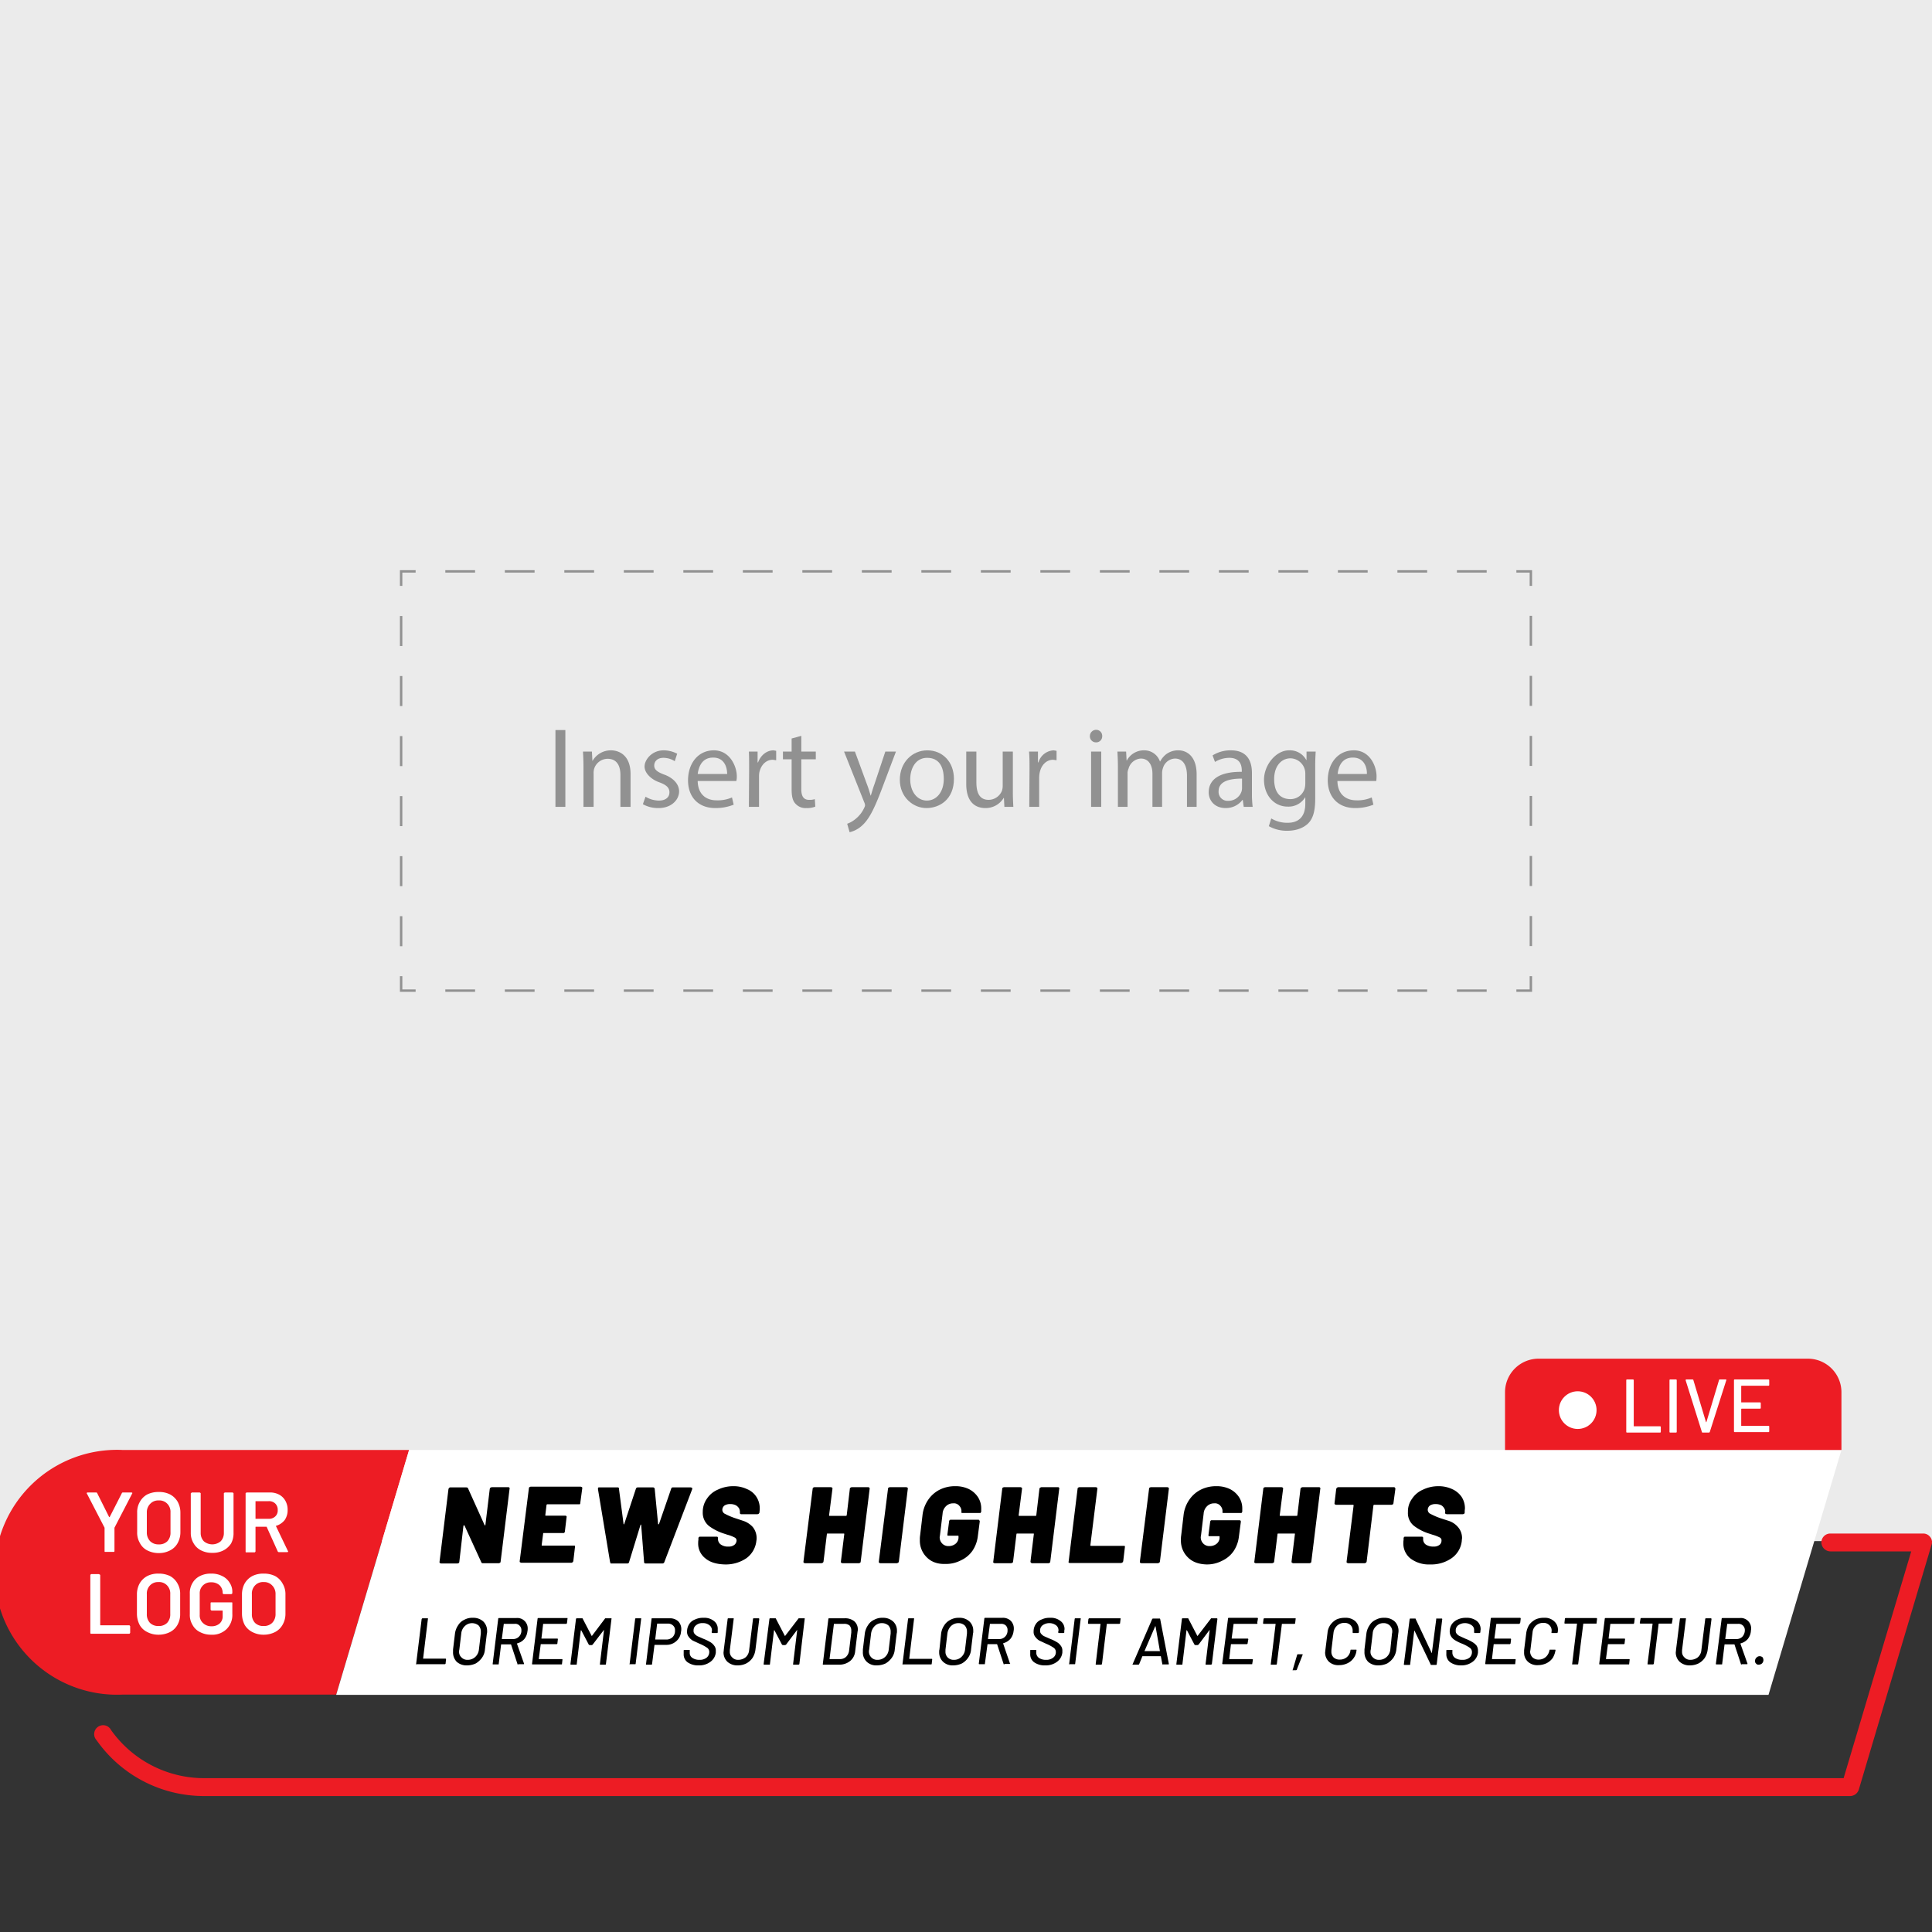 <svg id="Layer_1" data-name="Layer 1" xmlns="http://www.w3.org/2000/svg" viewBox="0 0 800 800"><rect x="0" y="0" width="800" height="800" fill="#333333" stroke="none"/><defs><style>.cls-1{fill:#ebebeb;}.cls-2{fill:#919191;}.cls-3,.cls-4,.cls-5{fill:none;stroke:#919191;stroke-miterlimit:10;}.cls-4{stroke-dasharray:12.32 12.32;}.cls-5{stroke-dasharray:12.43 12.43;}.cls-6{fill:#ed1c24;}.cls-7{fill:#fff;}</style></defs><rect class="cls-1" width="800" height="638.14"/><path class="cls-2" d="M234.1,302.3v31.8H230V302.3Z"/><path class="cls-2" d="M241.6,317.4c0-2.3-.1-4.3-.2-6.2h3.7l.2,3.8h.1a8.7,8.7,0,0,1,7.6-4.3c3.2,0,8.1,1.9,8.1,9.8v13.6h-4.2V320.9c0-3.7-1.4-6.7-5.3-6.7a5.9,5.9,0,0,0-5.6,4.2,6.5,6.5,0,0,0-.2,2v13.7h-4.2Z"/><path class="cls-2" d="M267.3,329.9a10.8,10.8,0,0,0,5.5,1.6c3,0,4.4-1.5,4.4-3.4s-1.2-3.1-4.3-4.2-6-3.7-6-6.5,3-6.7,7.9-6.7a12.1,12.1,0,0,1,5.6,1.4l-1,3.1a8.7,8.7,0,0,0-4.7-1.4c-2.5,0-3.8,1.5-3.8,3.2s1.3,2.7,4.3,3.8,6,3.5,6,6.9-3.1,6.9-8.5,6.9a12.8,12.8,0,0,1-6.5-1.6Z"/><path class="cls-2" d="M288.9,323.4c.1,5.7,3.7,8,7.8,8a14.8,14.8,0,0,0,6.4-1.2l.7,3a20,20,0,0,1-7.6,1.4c-7.1,0-11.3-4.6-11.3-11.5s4.1-12.4,10.7-12.4,9.5,6.6,9.5,10.8a7.8,7.8,0,0,1-.2,1.9Zm12.2-2.9c0-2.7-1.1-6.8-5.8-6.8s-6,3.9-6.4,6.8Z"/><path class="cls-2" d="M310.2,318.4c0-2.7,0-5-.1-7.2h3.6v4.5h.2c1.1-3,3.6-5,6.4-5l1.1.2v3.9l-1.4-.2c-2.9,0-5,2.3-5.6,5.4a11.5,11.5,0,0,0-.1,1.9v12.2h-4.2Z"/><path class="cls-2" d="M331.8,304.7v6.5h6v3.2h-6v12.4c0,2.8.9,4.4,3.2,4.4a7,7,0,0,0,2.4-.3l.2,3.1a8.9,8.9,0,0,1-3.7.6,5.5,5.5,0,0,1-4.5-1.8c-1.2-1.2-1.6-3.2-1.6-5.9V314.4h-3.6v-3.2h3.6v-5.4Z"/><path class="cls-2" d="M354,311.2l5,13.6c.6,1.5,1.1,3.3,1.5,4.6h.1c.4-1.3.9-3.1,1.5-4.7l4.5-13.5H371l-6.2,16.4c-3,7.8-5.1,11.8-7.9,14.3a11.4,11.4,0,0,1-5.1,2.7l-1-3.5a11.5,11.5,0,0,0,3.6-2.1,12.6,12.6,0,0,0,3.5-4.6,2.2,2.2,0,0,0,.3-1,3.6,3.6,0,0,0-.3-1.1l-8.4-21.1Z"/><path class="cls-2" d="M395,322.5c0,8.5-5.9,12.1-11.4,12.1s-11-4.5-11-11.7,5.1-12.2,11.4-12.2S395,315.5,395,322.5Zm-18.1.2c0,5,2.8,8.8,6.9,8.8s7-3.7,7-8.9-2-8.8-6.9-8.8S376.9,318.4,376.9,322.7Z"/><path class="cls-2" d="M419.4,327.9c0,2.3.1,4.4.2,6.2h-3.7l-.2-3.7h-.1a8.7,8.7,0,0,1-7.6,4.2c-3.6,0-7.9-1.9-7.9-10V311.2h4.2v12.7c0,4.4,1.3,7.3,5.1,7.3a6,6,0,0,0,5.5-3.8,7.1,7.1,0,0,0,.3-2.1V311.2h4.2Z"/><path class="cls-2" d="M426.3,318.4c0-2.7,0-5-.2-7.2h3.7v4.5h.2a6.9,6.9,0,0,1,6.3-5l1.2.2v3.9l-1.4-.2c-2.9,0-5,2.3-5.6,5.4a11.1,11.1,0,0,0-.2,1.9v12.2h-4.1Z"/><path class="cls-2" d="M456.4,304.8a2.5,2.5,0,0,1-2.6,2.6,2.5,2.5,0,0,1-2.5-2.6,2.6,2.6,0,0,1,2.6-2.6A2.5,2.5,0,0,1,456.4,304.8Zm-4.6,29.3V311.2H456v22.9Z"/><path class="cls-2" d="M462.9,317.4c0-2.3-.1-4.3-.2-6.2h3.6l.2,3.7h.1a8,8,0,0,1,7.2-4.2,6.8,6.8,0,0,1,6.5,4.6h.1a9.5,9.5,0,0,1,2.5-3,8.2,8.2,0,0,1,5.1-1.6c3,0,7.5,2,7.5,10v13.4h-4V321.2c0-4.4-1.7-7.1-5-7.1a5.4,5.4,0,0,0-4.9,3.8,6.5,6.5,0,0,0-.4,2.1v14.1h-4V320.4c0-3.6-1.6-6.3-4.8-6.3a5.6,5.6,0,0,0-5.1,4.2,4.5,4.5,0,0,0-.4,2v13.8h-4Z"/><path class="cls-2" d="M515,334.1l-.4-2.9h-.1a8.6,8.6,0,0,1-7,3.4c-4.6,0-7-3.2-7-6.5,0-5.6,4.9-8.6,13.7-8.5v-.5c0-1.9-.5-5.3-5.2-5.3a11.6,11.6,0,0,0-5.9,1.7l-1-2.7a13.9,13.9,0,0,1,7.6-2.1c7,0,8.7,4.8,8.7,9.4v8.5a44.4,44.4,0,0,0,.3,5.5Zm-.7-11.7c-4.5,0-9.7.8-9.7,5.2a3.7,3.7,0,0,0,4,4,5.7,5.7,0,0,0,5.5-3.9,5.9,5.9,0,0,0,.2-1.3Z"/><path class="cls-2" d="M544.8,311.2c-.1,1.7-.2,3.5-.2,6.3v13.3c0,5.3-1,8.5-3.3,10.5s-5.4,2.7-8.3,2.7a15,15,0,0,1-7.6-1.9l1-3.2a12.8,12.8,0,0,0,6.8,1.8c4.2,0,7.3-2.2,7.3-7.9v-2.6h-.1a8,8,0,0,1-7.2,3.8c-5.7,0-9.8-4.8-9.8-11.1s5.1-12.2,10.3-12.2a7.7,7.7,0,0,1,7.2,4h.1v-3.5Zm-4.3,9.1a6.3,6.3,0,0,0-6.1-6.3c-3.9,0-6.8,3.3-6.8,8.6s2.3,8.3,6.8,8.3a6.1,6.1,0,0,0,5.8-4.3,8.3,8.3,0,0,0,.3-2.2Z"/><path class="cls-2" d="M553.8,323.4c.1,5.7,3.7,8,7.9,8a14.6,14.6,0,0,0,6.3-1.2l.7,3a20,20,0,0,1-7.6,1.4c-7,0-11.3-4.6-11.3-11.5s4.1-12.4,10.8-12.4,9.4,6.6,9.4,10.8c0,.9-.1,1.5-.1,1.9Zm12.2-2.9c.1-2.7-1.1-6.8-5.8-6.8s-6,3.9-6.3,6.8Z"/><polyline class="cls-3" points="633.9 404.2 633.9 410.2 627.9 410.2"/><line class="cls-4" x1="615.6" y1="410.2" x2="178.3" y2="410.2"/><polyline class="cls-3" points="172.1 410.2 166.1 410.2 166.1 404.2"/><line class="cls-5" x1="166.1" y1="391.8" x2="166.1" y2="248.8"/><polyline class="cls-3" points="166.1 242.6 166.1 236.6 172.1 236.6"/><line class="cls-4" x1="184.4" y1="236.6" x2="621.7" y2="236.6"/><polyline class="cls-3" points="627.9 236.6 633.9 236.6 633.9 242.6"/><line class="cls-5" x1="633.9" y1="255" x2="633.9" y2="398"/><path class="cls-6" d="M50.7,600.4H169.4L139.2,701.7H50.7a50.7,50.7,0,1,1,0-101.3Z"/><polygon class="cls-7" points="762.5 600.4 732.3 701.8 139.2 701.8 169.4 600.4 762.5 600.4"/><path class="cls-6" d="M766.1,743.7H84.4A54.3,54.3,0,0,1,40,720.6a3.7,3.7,0,1,1,6-4.2,47.3,47.3,0,0,0,38.4,19.9h679l28-93.9H757.9a3.8,3.8,0,0,1-3.7-3.7,3.7,3.7,0,0,1,3.7-3.7h38.4a3.6,3.6,0,0,1,3,1.5,3.3,3.3,0,0,1,.5,3.2L769.7,741A3.8,3.8,0,0,1,766.1,743.7Z"/><path d="M203.1,616l.5-.2h6.9a.5.5,0,0,1,.4.2.4.4,0,0,1,.1.5l-3.7,30.1a.8.8,0,0,1-.2.5l-.5.2H200c-.4,0-.6-.1-.7-.4l-7-15.3h-.2c-.1,0-.1.1-.2.2l-1.7,14.9a.8.8,0,0,1-.2.5l-.5.2h-6.9l-.5-.2a.7.7,0,0,1-.1-.5l3.7-30.1c.1-.2.1-.4.3-.5a.6.6,0,0,1,.5-.2H193c.4,0,.7.1.8.4l6.9,15.3h.2c.1,0,.1-.1.1-.2l1.8-14.9C202.9,616.3,202.9,616.1,203.1,616Z"/><path d="M240.1,622.9H226.6q-.2,0-.3.3l-.5,4.2c0,.1,0,.2.2.2h8.1a.5.5,0,0,1,.4.2.4.4,0,0,1,.1.5l-.7,5.9a.5.5,0,0,1-.2.4c-.1.2-.3.2-.5.2h-8.1c-.2,0-.2.1-.2.3l-.6,4.6c0,.2,0,.3.2.3H238a.9.9,0,0,1,.1.5l-.7,5.9c-.1.2-.1.4-.3.5l-.4.2H215.8l-.5-.2a.7.7,0,0,1-.1-.5l3.8-30.1a.8.8,0,0,1,.2-.5l.5-.2h20.8l.5.2a.7.7,0,0,1,.1.5l-.8,5.9C240.3,622.6,240.2,622.7,240.1,622.9Z"/><path d="M252.8,647.2c-.1-.2-.2-.3-.2-.5l-5-30.1v-.2c0-.2.1-.3.2-.5h7.9a.5.5,0,0,1,.6.6l1.9,14.5a.2.2,0,0,0,.2.2.3.3,0,0,0,.1-.2l4.8-14.5a.8.8,0,0,1,.8-.6h6.3a.7.7,0,0,1,.7.6l1.4,14.5a.2.2,0,0,0,.2.2c.1,0,.1-.1.2-.2l5-14.5a.7.7,0,0,1,.8-.6h7.4l.5.2q.1.2,0,.6l-11.5,30.1a.8.8,0,0,1-.8.6h-6.9c-.5,0-.7-.2-.7-.6l-1.2-15.3c0-.2-.1-.2-.1-.2s-.2,0-.2.2l-4.7,15.3a.7.7,0,0,1-.7.6h-7Z"/><path d="M292.1,645.3a7.7,7.7,0,0,1-3-6.4,7.2,7.2,0,0,1,.1-1.3V637a.6.6,0,0,1,.2-.5.6.6,0,0,1,.5-.2h6.8c.2,0,.4,0,.5.2s.1.2.1.5v.2a2.8,2.8,0,0,0,1.1,2.3,5,5,0,0,0,3.3.9,3.6,3.6,0,0,0,2.5-.8,2.5,2.5,0,0,0,.8-1.7,1.4,1.4,0,0,0-.9-1.3,13.6,13.6,0,0,0-2.9-1.1l-1.2-.4a21.3,21.3,0,0,1-6.4-3.2,7,7,0,0,1-2.6-5.8,9.4,9.4,0,0,1,1.7-5.5,10.2,10.2,0,0,1,4.6-3.8,14.7,14.7,0,0,1,6.4-1.4,12.8,12.8,0,0,1,5.6,1.2,8.3,8.3,0,0,1,3.9,3.2,8.7,8.7,0,0,1,1.4,4.8,7.8,7.8,0,0,1-.1,1.3v.4l-.3.5-.5.2h-6.8a.5.5,0,0,1-.4-.2.4.4,0,0,1-.1-.5h0a4.5,4.5,0,0,0-.3-1.6,3.8,3.8,0,0,0-1.4-1.4,5.2,5.2,0,0,0-2.3-.5,4.3,4.3,0,0,0-2.4.6,2.3,2.3,0,0,0-.9,1.8,1.9,1.9,0,0,0,1.2,1.7,26.6,26.6,0,0,0,4.6,1.9l2.7.9a9.3,9.3,0,0,1,4.1,2.6,7.3,7.3,0,0,1,1.6,4.6,5.4,5.4,0,0,1-.1,1.1,10.2,10.2,0,0,1-4.1,7.2,15.2,15.2,0,0,1-9,2.6C296.7,647.7,294,646.9,292.1,645.3Z"/><path d="M352.2,616l.4-.2h7l.4.2a.7.7,0,0,1,.1.5l-3.7,30.1a.8.8,0,0,1-.2.5l-.5.2h-6.9l-.5-.2a.7.7,0,0,1-.1-.5l1.4-11.4a.2.2,0,0,0-.2-.2h-6.8a.2.2,0,0,0-.2.2L341,646.6c-.1.2-.1.4-.3.5l-.5.2h-6.9l-.5-.2a.7.7,0,0,1-.1-.5l3.8-30.1a.8.8,0,0,1,.2-.5l.5-.2h6.9l.5.2a.7.7,0,0,1,.1.5l-1.4,11a.2.2,0,0,0,.2.2h6.7a.5.5,0,0,0,.4-.2l1.3-11A.5.5,0,0,1,352.2,616Z"/><path d="M364,647.1a.7.7,0,0,1-.1-.5l3.8-30.1a.8.8,0,0,1,.2-.5l.5-.2h6.9l.5.2a.7.7,0,0,1,.1.5l-3.7,30.1c-.1.2-.1.4-.3.5l-.5.2h-6.9Z"/><path d="M383.8,644.9a9.6,9.6,0,0,1-2.9-7.3,8.7,8.7,0,0,1,.1-1.8l1-8.5a14,14,0,0,1,2.3-6.2,12.7,12.7,0,0,1,4.7-4.2,14.1,14.1,0,0,1,6.5-1.5,12.6,12.6,0,0,1,5.7,1.2A9.7,9.7,0,0,1,405,620a8.6,8.6,0,0,1,1.3,4.8V626h0l-.3.5h-7.4c-.4,0-.6-.1-.5-.4a3.2,3.2,0,0,0-.8-2.5,2.9,2.9,0,0,0-2.6-1.1,4.1,4.1,0,0,0-3,1.2,4.7,4.7,0,0,0-1.4,3.1l-1.1,9.1a3.5,3.5,0,0,0-.1.6,3.7,3.7,0,0,0,1.1,2.7,3.5,3.5,0,0,0,2.6,1,4.5,4.5,0,0,0,2.8-.9,3.4,3.4,0,0,0,1.3-2.5v-.6c0-.2,0-.3-.2-.3h-4.3a.9.9,0,0,1-.1-.5l.7-5.4a.8.8,0,0,1,.2-.5c.1-.2.3-.2.5-.2h11.4c.2,0,.3,0,.4.2s.2.3.2.5l-.8,6.1a13.6,13.6,0,0,1-2.2,6,11.8,11.8,0,0,1-4.8,4,13.4,13.4,0,0,1-6.4,1.5C388.3,647.7,385.7,646.8,383.8,644.9Z"/><path d="M430.7,616l.5-.2h6.9a.5.5,0,0,1,.4.2.4.4,0,0,1,.1.5l-3.7,30.1a.8.8,0,0,1-.2.5l-.5.2h-6.9l-.4-.2a.8.8,0,0,1-.2-.5l1.4-11.4c0-.1,0-.2-.2-.2h-6.7c-.2,0-.3.1-.3.2l-1.4,11.4a.5.5,0,0,1-.3.5l-.5.2h-6.9l-.4-.2a.4.4,0,0,1-.1-.5l3.7-30.1a.8.8,0,0,1,.2-.5l.5-.2h6.9l.5.2a.7.7,0,0,1,.1.5l-1.4,11c0,.1.1.2.3.2h6.7c.1,0,.3-.1.3-.2l1.3-11C430.5,616.3,430.5,616.1,430.7,616Z"/><path d="M442.6,647.1a.4.4,0,0,1-.1-.5l3.7-30.1a.8.8,0,0,1,.2-.5l.5-.2h6.9l.5.2a.7.7,0,0,1,.1.5l-2.9,23.3c0,.2.1.3.2.3h14a.9.9,0,0,1,.1.5l-.7,5.9-.3.5-.5.2H443Z"/><path d="M472.1,647.1a.7.7,0,0,1-.1-.5l3.8-30.1a.8.8,0,0,1,.2-.5l.5-.2h6.9l.5.2a.7.7,0,0,1,.1.5l-3.7,30.1c-.1.2-.1.4-.3.5l-.5.2h-6.9Z"/><path d="M491.9,644.9a9.6,9.6,0,0,1-2.9-7.3,8.7,8.7,0,0,1,.1-1.8l1-8.5a14,14,0,0,1,2.3-6.2,12.7,12.7,0,0,1,4.7-4.2,14.1,14.1,0,0,1,6.5-1.5,12.6,12.6,0,0,1,5.7,1.2,9.7,9.7,0,0,1,3.8,3.4,8.6,8.6,0,0,1,1.3,4.8V626h0l-.3.5h-7.4c-.4,0-.6-.1-.5-.4a3.2,3.2,0,0,0-.8-2.5,2.9,2.9,0,0,0-2.6-1.1,4.1,4.1,0,0,0-3,1.2,4.7,4.7,0,0,0-1.4,3.1l-1.1,9.1a3.5,3.5,0,0,0-.1.6,3.7,3.7,0,0,0,1.1,2.7,3.5,3.5,0,0,0,2.6,1,4.5,4.5,0,0,0,2.8-.9A3.4,3.4,0,0,0,505,637v-.6c0-.2,0-.3-.2-.3h-4.3a.9.9,0,0,1-.1-.5l.7-5.4a.8.8,0,0,1,.2-.5c.1-.2.3-.2.5-.2h11.4a.6.6,0,0,1,.5.2.7.7,0,0,1,.1.5l-.8,6.1a13.6,13.6,0,0,1-2.2,6,11.8,11.8,0,0,1-4.8,4,13.4,13.4,0,0,1-6.4,1.5C496.4,647.7,493.8,646.8,491.9,644.9Z"/><path d="M538.8,616l.5-.2h6.9a.5.5,0,0,1,.4.2.4.4,0,0,1,.1.5L543,646.6a.8.8,0,0,1-.2.5l-.5.2h-6.9l-.4-.2c-.2-.1-.2-.3-.2-.5l1.4-11.4c0-.1,0-.2-.2-.2h-6.7c-.2,0-.3.1-.3.2l-1.4,11.4a.5.5,0,0,1-.3.5l-.5.2h-6.9l-.4-.2a.4.4,0,0,1-.1-.5l3.7-30.1a.8.8,0,0,1,.2-.5l.5-.2h6.9l.5.2a.7.7,0,0,1,.1.5l-1.4,11c0,.1.1.2.3.2h6.7c.1,0,.3-.1.3-.2l1.3-11C538.6,616.3,538.6,616.1,538.8,616Z"/><path d="M577.6,616a.8.8,0,0,1,.2.5l-.8,5.9a.8.8,0,0,1-.2.5l-.5.2H569q-.2,0-.3.3l-2.8,23.2c-.1.2-.1.4-.3.5l-.5.2h-6.9l-.5-.2a.7.7,0,0,1-.1-.5l2.9-23.2c0-.2-.1-.3-.2-.3h-7.1l-.5-.2a.7.7,0,0,1-.1-.5l.7-5.9.3-.5.5-.2h23.1A.5.5,0,0,1,577.6,616Z"/><path d="M584,645.3a7.9,7.9,0,0,1-2.9-6.4,7.2,7.2,0,0,1,.1-1.3V637a.6.6,0,0,1,.2-.5c.1-.2.3-.2.5-.2h6.8a.6.6,0,0,1,.5.2c.1.1.1.2.1.5v.2a2.7,2.7,0,0,0,1,2.3,5.4,5.4,0,0,0,3.3.9,3.7,3.7,0,0,0,2.6-.8,2.3,2.3,0,0,0,.7-1.7,1.3,1.3,0,0,0-.8-1.3,16.3,16.3,0,0,0-2.9-1.1l-1.2-.4a20.2,20.2,0,0,1-6.4-3.2,6.7,6.7,0,0,1-2.6-5.8,8.8,8.8,0,0,1,1.7-5.5,10.2,10.2,0,0,1,4.6-3.8,14.6,14.6,0,0,1,6.3-1.4,13.2,13.2,0,0,1,5.7,1.2,9.4,9.4,0,0,1,3.9,3.2,8.7,8.7,0,0,1,1.4,4.8c0,.2-.1.7-.1,1.3v.4a.8.8,0,0,1-.2.5l-.5.2h-6.8l-.5-.2a.7.7,0,0,1-.1-.5h0a2.3,2.3,0,0,0-.3-1.6,3.5,3.5,0,0,0-1.3-1.4,5.2,5.2,0,0,0-2.3-.5,4.3,4.3,0,0,0-2.4.6,2.3,2.3,0,0,0-.9,1.8,1.9,1.9,0,0,0,1.2,1.7,28.3,28.3,0,0,0,4.5,1.9l2.8.9a8.5,8.5,0,0,1,4,2.6,6.9,6.9,0,0,1,1.7,4.6c0,.2-.1.6-.1,1.1a10,10,0,0,1-4.2,7.2,14.7,14.7,0,0,1-8.9,2.6A12.6,12.6,0,0,1,584,645.3Z"/><path class="cls-6" d="M637.2,562.6H748.6a13.9,13.9,0,0,1,13.9,13.9v23.9a0,0,0,0,1,0,0H623.2a0,0,0,0,1,0,0V576.5A13.9,13.9,0,0,1,637.2,562.6Z"/><path class="cls-7" d="M673.4,592.9V571.5c0-.2.1-.3.4-.3h2.3c.2,0,.4.1.4.3v19a.1.1,0,0,0,.1.1h10.8a.3.3,0,0,1,.3.3v2a.3.3,0,0,1-.3.3H673.8C673.5,593.2,673.4,593.1,673.4,592.9Z"/><path class="cls-7" d="M691.3,592.9V571.5a.3.3,0,0,1,.3-.3H694a.3.3,0,0,1,.3.3v21.4a.3.3,0,0,1-.3.3h-2.4A.3.3,0,0,1,691.3,592.9Z"/><path class="cls-7" d="M704.7,592.9,698,571.6v-.2c0-.1.1-.2.3-.2h2.5c.2,0,.4.1.4.3l5.2,17.3a.1.1,0,0,0,.2,0l5.2-17.3a.3.3,0,0,1,.3-.3h2.5c.2,0,.3.1.2.4L708,592.9c-.1.2-.2.3-.4.3H705A.3.3,0,0,1,704.7,592.9Z"/><path class="cls-7" d="M732.3,573.8H721.2a.2.2,0,0,0-.2.2v6.7h7.8a.3.3,0,0,1,.3.3v2a.3.3,0,0,1-.3.3h-7.6a.2.2,0,0,0-.2.2v6.9h11.3a.3.3,0,0,1,.3.3v2a.3.3,0,0,1-.3.3h-14a.3.3,0,0,1-.3-.3V571.5a.3.3,0,0,1,.3-.3h14a.3.3,0,0,1,.3.3v2A.3.3,0,0,1,732.3,573.8Z"/><circle class="cls-7" cx="653.3" cy="583.9" r="7.8"/><path class="cls-7" d="M43.4,642.6a.4.4,0,0,1-.1-.3v-9.7L36,618.5c-.1-.1-.1-.1-.1-.2s.1-.3.4-.3h3.5a.5.5,0,0,1,.5.4l4.9,9.8h.2l5-9.8a.5.5,0,0,1,.5-.4h3.5a.5.5,0,0,1,.4.2.4.4,0,0,1-.1.3l-7.3,14.1v9.7c0,.1-.1.2-.1.3H43.4Z"/><path class="cls-7" d="M61,642a7.1,7.1,0,0,1-3.1-3.1,8.4,8.4,0,0,1-1.1-4.5v-8a8.4,8.4,0,0,1,1.1-4.5,7.7,7.7,0,0,1,3.1-3.1,10.4,10.4,0,0,1,4.7-1,9.9,9.9,0,0,1,4.7,1,8,8,0,0,1,3.2,3.1,9.4,9.4,0,0,1,1.1,4.5v8a9.4,9.4,0,0,1-1.1,4.5,7.4,7.4,0,0,1-3.2,3.1,9.9,9.9,0,0,1-4.7,1.1A10.5,10.5,0,0,1,61,642Zm8.3-3.8a5.1,5.1,0,0,0,1.3-3.7v-8.2a4.8,4.8,0,0,0-1.3-3.6,4.5,4.5,0,0,0-3.6-1.4,4.5,4.5,0,0,0-3.5,1.4,4.9,4.9,0,0,0-1.4,3.6v8.2a5.1,5.1,0,0,0,1.4,3.7,4.8,4.8,0,0,0,3.5,1.3A4.8,4.8,0,0,0,69.3,638.2Z"/><path class="cls-7" d="M83.3,642a7.3,7.3,0,0,1-3.1-2.9,8.1,8.1,0,0,1-1.2-4.4V618.5c0-.2.1-.3.2-.3s.1-.2.3-.2h3.2l.3.2c.1,0,.1.1.1.3v16.3a4.9,4.9,0,0,0,1.3,3.4,5.4,5.4,0,0,0,7,0,4.9,4.9,0,0,0,1.3-3.4V618.5c0-.2,0-.3.1-.3l.3-.2h3.2l.3.2c.1,0,.1.1.1.3v16.2a8.9,8.9,0,0,1-1,4.4,8.2,8.2,0,0,1-3.2,2.9,9.5,9.5,0,0,1-4.6,1A9.7,9.7,0,0,1,83.3,642Z"/><path class="cls-7" d="M115,642.4l-4.6-10.2h-4.5c-.1,0-.1.1-.1.2v10c0,.1-.1.2-.2.3s-.1.1-.3.1h-3.5a.4.4,0,0,1-.1-.3V618.5c0-.2,0-.3.1-.3l.3-.2h9.7a7.9,7.9,0,0,1,3.8.9,6.5,6.5,0,0,1,2.6,2.6,7.5,7.5,0,0,1,.9,3.7,7.2,7.2,0,0,1-1.2,4.2,7.3,7.3,0,0,1-3.5,2.4h-.1c-.1.1-.1.1,0,.2l4.9,10.2a.3.3,0,0,1,.1.2c0,.2-.1.3-.4.3h-3.4A.5.5,0,0,1,115,642.4Zm-9.2-20.7v7.1c0,.1,0,.1.1.1h5.3a3.7,3.7,0,0,0,2.8-1,3.3,3.3,0,0,0,1-2.6,3.6,3.6,0,0,0-1-2.7,3.7,3.7,0,0,0-2.8-1h-5.3C105.8,621.6,105.8,621.6,105.8,621.7Z"/><path class="cls-7" d="M37.5,676.4a.4.4,0,0,1-.1-.3V652.3c0-.2,0-.3.1-.3l.3-.2H41l.3.2c.1,0,.2.1.2.3v20.5c0,.1,0,.2.1.2H53.4c.2,0,.3,0,.3.1s.2.2.2.3v2.7c0,.1-.1.2-.2.3s-.1.1-.3.1H37.5Z"/><path class="cls-7" d="M61,675.8a7.2,7.2,0,0,1-3.2-3,10.1,10.1,0,0,1-1.1-4.6v-8a9.4,9.4,0,0,1,1.1-4.5,8,8,0,0,1,3.2-3.1,9.7,9.7,0,0,1,4.6-1,10.6,10.6,0,0,1,4.8,1,7.7,7.7,0,0,1,3.1,3.1,8.4,8.4,0,0,1,1.1,4.5v8a9,9,0,0,1-1.1,4.6,7.5,7.5,0,0,1-3.1,3,10.6,10.6,0,0,1-4.8,1.1A9.8,9.8,0,0,1,61,675.8Zm8.2-3.8a5.1,5.1,0,0,0,1.3-3.7v-8.2a4.8,4.8,0,0,0-1.3-3.6,4.5,4.5,0,0,0-3.6-1.4,4.5,4.5,0,0,0-3.5,1.4,4.8,4.8,0,0,0-1.3,3.6v8.2a5.1,5.1,0,0,0,1.3,3.7,4.8,4.8,0,0,0,3.5,1.3A4.8,4.8,0,0,0,69.2,672Z"/><path class="cls-7" d="M82.8,675.8a6.9,6.9,0,0,1-3.1-3,7.8,7.8,0,0,1-1.1-4.4v-8.5a8,8,0,0,1,1.1-4.4,7.3,7.3,0,0,1,3.1-2.9,9.7,9.7,0,0,1,4.6-1,9.5,9.5,0,0,1,4.6,1,7.1,7.1,0,0,1,3.1,2.8,6.6,6.6,0,0,1,1.1,3.9v.3c0,.2,0,.2-.1.3l-.3.2H92.6l-.3-.2c-.1-.1-.1-.1-.1-.3h0a4.4,4.4,0,0,0-1.3-3.2,5,5,0,0,0-3.5-1.2,4.5,4.5,0,0,0-4.7,4.7v8.8a4.2,4.2,0,0,0,1.4,3.4,4.8,4.8,0,0,0,3.5,1.3,4.9,4.9,0,0,0,3.3-1.1,3.9,3.9,0,0,0,1.3-3.1v-2.2c0-.1-.1-.1-.2-.1H87.6l-.3-.2c0-.1-.1-.1-.1-.3v-2.6c0-.1.1-.2.1-.3h8.8a.4.4,0,0,1,.1.3v4.5a8.2,8.2,0,0,1-2.4,6.3,8.5,8.5,0,0,1-6.4,2.3A9.7,9.7,0,0,1,82.8,675.8Z"/><path class="cls-7" d="M104.5,675.8a7.7,7.7,0,0,1-3.2-3,10.1,10.1,0,0,1-1.1-4.6v-8a9.4,9.4,0,0,1,1.1-4.5,8,8,0,0,1,3.2-3.1,9.9,9.9,0,0,1,4.7-1,10.4,10.4,0,0,1,4.7,1,7.7,7.7,0,0,1,3.1,3.1,8.4,8.4,0,0,1,1.2,4.5v8a9,9,0,0,1-1.2,4.6,7.5,7.5,0,0,1-3.1,3,10.5,10.5,0,0,1-4.7,1.1A9.9,9.9,0,0,1,104.5,675.8Zm8.2-3.8a5.1,5.1,0,0,0,1.4-3.7v-8.2a4.9,4.9,0,0,0-1.4-3.6,4.5,4.5,0,0,0-3.5-1.4,4.5,4.5,0,0,0-3.6,1.4,4.8,4.8,0,0,0-1.3,3.6v8.2a5.1,5.1,0,0,0,1.3,3.7,4.8,4.8,0,0,0,3.6,1.3A4.8,4.8,0,0,0,112.7,672Z"/><path d="M172.3,689.1l2.3-18.7q.2-.3.3-.3h2.3v.2l-2,16.5h9.3c.1,0,.2.1.2.3l-.2,1.8c0,.1-.2.2-.3.2H172.6C172.4,689.3,172.3,689.2,172.3,689.1Z"/><path d="M189.1,688.1a5.6,5.6,0,0,1-1.5-4.1v-1l.8-6.6a7.8,7.8,0,0,1,1.3-3.4,5.8,5.8,0,0,1,2.6-2.3,6.7,6.7,0,0,1,3.5-.8,6.1,6.1,0,0,1,4.3,1.5,5.4,5.4,0,0,1,1.6,4,2.5,2.5,0,0,1-.1,1l-.8,6.6a6.6,6.6,0,0,1-1.2,3.4,8.5,8.5,0,0,1-2.6,2.4,8.6,8.6,0,0,1-3.6.8A6.1,6.1,0,0,1,189.1,688.1Zm7.7-2a4.8,4.8,0,0,0,1.5-3l.8-6.7v-.7a3.7,3.7,0,0,0-.9-2.6,4.3,4.3,0,0,0-5.7.2,4.8,4.8,0,0,0-1.5,3.1l-.8,6.7a2.3,2.3,0,0,0-.1.7,3,3,0,0,0,1,2.5,3.3,3.3,0,0,0,2.6,1A4.5,4.5,0,0,0,196.8,686.1Z"/><path d="M214.3,689.1l-2.7-8.2h-4.1l-1,8.2a.1.1,0,0,1-.1.1h-2.2c-.2,0-.2-.1-.2-.2l2.3-18.7a.3.3,0,0,1,.3-.3h7.1a4.3,4.3,0,0,1,4.8,4.6,3.4,3.4,0,0,1-.1.9,6.1,6.1,0,0,1-1.3,3.2,5.8,5.8,0,0,1-3,1.8v.2l2.9,8.2h0c0,.2,0,.2-.2.2h-2.1C214.4,689.3,214.3,689.3,214.3,689.1Zm-5.7-16.6-.8,6.1c0,.1,0,.1.1.1h4.4a3.4,3.4,0,0,0,2.6-1,3.5,3.5,0,0,0,1-2.6,2.6,2.6,0,0,0-.8-2,2.4,2.4,0,0,0-2-.7h-4.4C208.6,672.4,208.6,672.4,208.6,672.5Z"/><path d="M234.5,672.4H225c-.1,0-.1,0-.1.1l-.7,5.9c0,.1,0,.1.1.1h6.5c.1,0,.2.1.2.3l-.2,1.7a.3.3,0,0,1-.3.3H224c-.1,0-.1,0-.1.1l-.8,6c0,.1,0,.1.1.1h9.5c.2,0,.2.1.2.3l-.2,1.8a.1.1,0,0,1-.1.1H220.5a.2.2,0,0,1-.2-.2l2.3-18.7a.3.3,0,0,1,.3-.3H235v.2l-.2,1.7Q234.7,672.4,234.5,672.4Z"/><path d="M251,670.1h2c.2,0,.3.1.2.3l-2.3,18.7c0,.1-.1.2-.3.2h-2c-.2,0-.2-.1-.2-.2l1.7-14.1h0c-.1-.1-.1,0-.1,0l-4.6,6-.3.2h-1l-.3-.2-3.1-5.9h-.2l-1.7,14.1a.1.1,0,0,1-.1.1h-2.2c-.2,0-.3-.1-.3-.2l2.3-18.7q.1-.3.3-.3h2.4l3.8,7.3h.1l5.5-7.3Z"/><path d="M260.7,689.1l2.3-18.7a.3.3,0,0,1,.3-.3h2.2v.2l-2.3,18.7a.1.1,0,0,1-.1.1h-2.2C260.7,689.3,260.7,689.2,260.7,689.1Z"/><path d="M280.8,671.3a4.6,4.6,0,0,1,1.3,3.5,3.2,3.2,0,0,1-.1.8,5.7,5.7,0,0,1-2,4,6,6,0,0,1-4.2,1.5h-4.7a.1.1,0,0,0-.1.1l-1,7.9c0,.1-.1.2-.3.2h-2c-.2,0-.3-.1-.2-.2l2.3-18.8c0-.2.1-.2.3-.2h7.2A5.1,5.1,0,0,1,280.8,671.3Zm-2.3,6.6a3.6,3.6,0,0,0,1-2.7,2.5,2.5,0,0,0-.8-2.1,2.9,2.9,0,0,0-2.1-.8h-4.4a.1.1,0,0,0-.1.1l-.8,6.5h4.5A3.7,3.7,0,0,0,278.5,677.9Z"/><path d="M284.7,688.3a4,4,0,0,1-1.6-3.4v-1.5c0-.1.1-.1.1-.2h2.4v1.2a2.4,2.4,0,0,0,1.1,2.1,5,5,0,0,0,2.9.8,4.5,4.5,0,0,0,3-.9,3,3,0,0,0,1.1-2.4,2.1,2.1,0,0,0-.9-1.7,17.3,17.3,0,0,0-3.2-1.7l-2.8-1.3a5.7,5.7,0,0,1-1.6-1.5,3.2,3.2,0,0,1-.7-2.2,5.4,5.4,0,0,1,.9-3.1,4.7,4.7,0,0,1,2.4-1.9,7.5,7.5,0,0,1,3.5-.7,6.3,6.3,0,0,1,4.3,1.3,4,4,0,0,1,1.6,3.4v1.3a.3.3,0,0,1-.3.3h-2c-.1,0-.2-.1-.2-.3v-.4a.7.7,0,0,0,.1-.5,2.6,2.6,0,0,0-1-2,4.1,4.1,0,0,0-2.8-.9,3.9,3.9,0,0,0-2.8.9,2.6,2.6,0,0,0-1,2.3,1.6,1.6,0,0,0,.4,1.2,4,4,0,0,0,1.2,1l2.5,1.1a17.1,17.1,0,0,1,2.7,1.3,5,5,0,0,1,1.7,1.5,3.2,3.2,0,0,1,.7,2.2v.7a5.5,5.5,0,0,1-2.2,3.8,7.7,7.7,0,0,1-4.9,1.5A7.5,7.5,0,0,1,284.7,688.3Z"/><path d="M301.2,688.1a5.3,5.3,0,0,1-1.6-3.9c0-.2.1-.5.1-1l1.6-12.8a.3.3,0,0,1,.3-.3h2c.2,0,.3.1.2.3l-1.6,12.9v.6a3,3,0,0,0,1,2.4,3.2,3.2,0,0,0,2.5,1,4.9,4.9,0,0,0,3.1-1.1,4.4,4.4,0,0,0,1.4-2.9l1.6-12.9a.3.3,0,0,1,.3-.3h2a.3.3,0,0,1,.3.3l-1.6,12.8a8.1,8.1,0,0,1-1.2,3.3,7.2,7.2,0,0,1-2.6,2.3,7.8,7.8,0,0,1-3.5.8A6.1,6.1,0,0,1,301.2,688.1Z"/><path d="M331,670.1h2c.2,0,.3.1.2.3L331,689.1l-.3.2h-2.1c-.2,0-.2-.1-.2-.2l1.7-14.1h0c-.1-.1-.1,0-.1,0l-4.5,6-.4.2h-1l-.3-.2-3.1-5.9a.1.1,0,0,0-.1-.1.1.1,0,0,1-.1.1l-1.7,14.1a.1.1,0,0,1-.1.1h-2.2c-.2,0-.3-.1-.3-.2l2.4-18.7a.3.3,0,0,1,.3-.3h2.3l3.8,7.3h.1l5.6-7.3C330.7,670.1,330.9,670.1,331,670.1Z"/><path d="M340.7,689.1l2.3-18.7a.3.3,0,0,1,.3-.3h6.4a6,6,0,0,1,4,1.2,4.4,4.4,0,0,1,1.5,3.5,2.8,2.8,0,0,1-.1.8l-1,8.2a5.8,5.8,0,0,1-2.1,4,7.1,7.1,0,0,1-4.6,1.5h-6.5C340.7,689.3,340.7,689.2,340.7,689.1Zm2.9-2.1h4.2a3.7,3.7,0,0,0,2.5-.9,4.3,4.3,0,0,0,1.3-2.7l.9-7.4v-.7a3.2,3.2,0,0,0-.7-2.2,3.3,3.3,0,0,0-2.3-.7h-4.1c-.1,0-.1,0-.1.1l-1.8,14.4C343.5,687,343.5,687,343.6,687Z"/><path d="M358.9,688.1a5.3,5.3,0,0,1-1.6-4.1v-1l.8-6.6a7.8,7.8,0,0,1,1.3-3.4,5.8,5.8,0,0,1,2.6-2.3,6.7,6.7,0,0,1,3.5-.8,6.1,6.1,0,0,1,4.3,1.5,5.1,5.1,0,0,1,1.6,4,2.5,2.5,0,0,1-.1,1l-.8,6.6a6.6,6.6,0,0,1-1.2,3.4,8.5,8.5,0,0,1-2.6,2.4,8.6,8.6,0,0,1-3.6.8A5.7,5.7,0,0,1,358.9,688.1Zm7.6-2a4.8,4.8,0,0,0,1.5-3l.8-6.7v-.7a3.7,3.7,0,0,0-.9-2.6,4.1,4.1,0,0,0-2.7-1,4.2,4.2,0,0,0-3,1.2,5.4,5.4,0,0,0-1.5,3.1l-.8,6.7a2.3,2.3,0,0,0-.1.7,3.4,3.4,0,0,0,1,2.5,3.3,3.3,0,0,0,2.6,1A4.5,4.5,0,0,0,366.5,686.1Z"/><path d="M373.7,689.1l2.3-18.7a.3.3,0,0,1,.3-.3h2.2v.2l-2,16.5c0,.1,0,.1.1.1h9.2c.2,0,.2.1.2.3l-.2,1.8c0,.1-.1.2-.3.2H373.9C373.7,689.3,373.7,689.2,373.7,689.1Z"/><path d="M390.5,688.1a5.3,5.3,0,0,1-1.6-4.1,2.8,2.8,0,0,1,.1-1l.7-6.6A7.8,7.8,0,0,1,391,673a6.4,6.4,0,0,1,2.6-2.3,6.9,6.9,0,0,1,3.5-.8,5.9,5.9,0,0,1,4.3,1.5,5.1,5.1,0,0,1,1.6,4,2.5,2.5,0,0,1-.1,1l-.8,6.6a6.6,6.6,0,0,1-1.2,3.4,7.5,7.5,0,0,1-2.6,2.4,8.6,8.6,0,0,1-3.6.8A5.7,5.7,0,0,1,390.5,688.1Zm7.6-2a4.8,4.8,0,0,0,1.5-3l.8-6.7v-.7a3.7,3.7,0,0,0-.9-2.6,3.8,3.8,0,0,0-2.6-1,4.5,4.5,0,0,0-3.1,1.2,5.4,5.4,0,0,0-1.5,3.1l-.8,6.7v.7a3.3,3.3,0,0,0,.9,2.5,3.4,3.4,0,0,0,2.6,1A4.3,4.3,0,0,0,398.1,686.1Z"/><path d="M415.6,689.1l-2.7-8.2a.1.1,0,0,0-.1-.1H409a.1.1,0,0,0-.1.1l-1.1,8.2h-2.3a.2.2,0,0,1-.2-.2l2.3-18.7a.3.3,0,0,1,.3-.3h7.2a4.7,4.7,0,0,1,3.4,1.2,4.5,4.5,0,0,1,1.3,3.4,3.4,3.4,0,0,1-.1.9,6.1,6.1,0,0,1-1.3,3.2,5.9,5.9,0,0,1-2.9,1.8c-.1,0-.1.1-.1.2l2.8,8.2h.1c0,.2-.1.2-.3.2h-2.1C415.8,689.3,415.7,689.3,415.6,689.1Zm-5.7-16.6-.8,6.1a.1.1,0,0,0,.1.1h4.5a3.3,3.3,0,0,0,2.5-1,3.5,3.5,0,0,0,1-2.6,2.6,2.6,0,0,0-.7-2,2.7,2.7,0,0,0-2-.7H410C409.9,672.4,409.9,672.4,409.9,672.5Z"/><path d="M428.2,688.3a4,4,0,0,1-1.6-3.4v-1.5c0-.1.1-.1.1-.2h2.4v1.2a2.6,2.6,0,0,0,1.1,2.1,5,5,0,0,0,2.9.8,4.5,4.5,0,0,0,3-.9,2.8,2.8,0,0,0,1.1-2.4,2.1,2.1,0,0,0-.9-1.7,17.3,17.3,0,0,0-3.2-1.7l-2.8-1.3a5.7,5.7,0,0,1-1.6-1.5,3.2,3.2,0,0,1-.7-2.2,5.4,5.4,0,0,1,.9-3.1,4.7,4.7,0,0,1,2.4-1.9,7.5,7.5,0,0,1,3.5-.7,6.3,6.3,0,0,1,4.3,1.3,4.1,4.1,0,0,1,1.7,3.4c0,.2-.1.4-.1.7v.6a.3.3,0,0,1-.3.3h-2c-.1,0-.2-.1-.2-.3v-.4a.7.7,0,0,0,.1-.5,2.6,2.6,0,0,0-1-2,4.8,4.8,0,0,0-5.6,0,2.6,2.6,0,0,0-1,2.3,1.6,1.6,0,0,0,.4,1.2,4,4,0,0,0,1.2,1l2.5,1.1a17.1,17.1,0,0,1,2.7,1.3,5,5,0,0,1,1.7,1.5,3.2,3.2,0,0,1,.7,2.2v.7a5.5,5.5,0,0,1-2.2,3.8,7.7,7.7,0,0,1-4.9,1.5A7.5,7.5,0,0,1,428.2,688.3Z"/><path d="M442.7,689.1l2.3-18.7a.3.3,0,0,1,.3-.3h2.2v.2l-2.3,18.7a.1.1,0,0,1-.1.1h-2.2C442.7,689.3,442.7,689.2,442.7,689.1Z"/><path d="M464,670.4l-.2,1.7c0,.1,0,.2-.1.2s-.1.1-.2.1h-5.1c-.1,0-.1,0-.1.1l-2,16.6-.3.2h-2.1c-.2,0-.2-.1-.2-.2l2-16.6c0-.1,0-.1-.1-.1h-4.8a.3.3,0,0,1-.3-.3l.2-1.7q.2-.3.3-.3h12.8C464,670.1,464.1,670.2,464,670.4Z"/><path d="M481.4,689.3c-.1-.1-.1-.1-.1-.2l-.6-3.2c0-.1,0-.1-.1-.1h-7.5a.1.1,0,0,0-.1.1l-1.3,3.2a.4.4,0,0,1-.4.2H469c-.1,0-.1-.1,0-.2l8.1-18.7a.5.5,0,0,1,.4-.2h2.8c0,.1.1.1.1.2L484,689h0a.2.2,0,0,1-.2.2h-2.4Zm-7.4-5.6h6.3l-1.8-10.2a.1.1,0,0,0-.2,0l-4.4,10.2A.1.1,0,0,0,474,683.7Z"/><path d="M501.8,670.1h2a.3.3,0,0,1,.3.3l-2.3,18.7-.3.2h-2.1c-.2,0-.2-.1-.2-.2l1.7-14.1h0c0-.1-.1,0-.1,0l-4.5,6-.4.2h-1l-.3-.2-3.1-5.9a.1.1,0,0,0-.1-.1.1.1,0,0,1-.1.1l-1.7,14.1a.1.1,0,0,1-.1.1h-2.2c-.2,0-.2-.1-.2-.2l2.3-18.7a.3.3,0,0,1,.3-.3H492l3.8,7.3h.1l5.6-7.3Z"/><path d="M520.3,672.4h-9.4c-.1,0-.1,0-.1.1l-.8,5.9a.1.1,0,0,0,.1.1h6.5a.3.3,0,0,1,.3.3l-.3,1.7a.3.3,0,0,1-.3.3h-6.5a.1.1,0,0,0-.1.1l-.7,6c0,.1,0,.1.1.1h9.4a.3.3,0,0,1,.3.3l-.3,1.8H506.4c-.2,0-.3-.1-.3-.2l2.4-18.7a.3.3,0,0,1,.3-.3h11.8c.1,0,.2,0,.2.1s.1.1.1.2l-.3,1.7A.3.3,0,0,1,520.3,672.4Z"/><path d="M536.5,670.4l-.2,1.7c0,.1,0,.2-.1.2s-.1.1-.2.1h-5.1c-.1,0-.1,0-.1.1l-2.1,16.6c0,.1-.1.2-.3.2h-2c-.2,0-.3-.1-.2-.2l2-16.6c0-.1,0-.1-.1-.1h-4.9c-.1,0-.2-.1-.2-.3l.2-1.7q.1-.3.3-.3h12.8C536.5,670.1,536.6,670.2,536.5,670.4Z"/><path d="M535.3,691.6c-.1,0-.1-.1,0-.2l1.8-6.1a.3.3,0,0,1,.3-.3h2v.2l-2.4,6.1c0,.1,0,.2-.1.2s-.1.1-.2.1h-1.2C535.4,691.7,535.3,691.7,535.3,691.6Z"/><path d="M550.3,688.1a5.3,5.3,0,0,1-1.6-3.9c0-.2.1-.5.1-.9l.9-7.2a6.6,6.6,0,0,1,1.2-3.3,7.6,7.6,0,0,1,2.5-2.2,8.1,8.1,0,0,1,3.5-.7,6,6,0,0,1,4.3,1.4,4.9,4.9,0,0,1,1.5,3.8v.8h0q-.2.3-.3.3h-2.1c-.1,0-.2-.1-.2-.3h0v-.6a3.2,3.2,0,0,0-.9-2.4,3.5,3.5,0,0,0-2.5-.9,4.4,4.4,0,0,0-3,1.1,4.8,4.8,0,0,0-1.5,2.8l-.9,7.4v.5a3.3,3.3,0,0,0,.9,2.5,3.6,3.6,0,0,0,2.6.9,4.4,4.4,0,0,0,3-1.1,4.2,4.2,0,0,0,1.4-2.8h0c0-.2.1-.2.3-.2h2c.2,0,.3.1.2.2a6.3,6.3,0,0,1-1.2,3.3,6.4,6.4,0,0,1-2.5,2.1,7.8,7.8,0,0,1-3.5.8A5.7,5.7,0,0,1,550.3,688.1Z"/><path d="M566.5,688.1A5.6,5.6,0,0,1,565,684v-1l.8-6.6a7.8,7.8,0,0,1,1.3-3.4,5.8,5.8,0,0,1,2.6-2.3,6.7,6.7,0,0,1,3.5-.8,6.1,6.1,0,0,1,4.3,1.5,5.4,5.4,0,0,1,1.6,4c0,.5-.1.8-.1,1l-.8,6.6a7.7,7.7,0,0,1-1.2,3.4,8.5,8.5,0,0,1-2.6,2.4,8.6,8.6,0,0,1-3.6.8A6.1,6.1,0,0,1,566.5,688.1Zm7.7-2a4.8,4.8,0,0,0,1.5-3l.7-6.7a2.3,2.3,0,0,0,.1-.7,3.4,3.4,0,0,0-1-2.6,3.6,3.6,0,0,0-2.6-1,4.1,4.1,0,0,0-3,1.2,4.4,4.4,0,0,0-1.5,3.1l-.8,6.7a2.3,2.3,0,0,0-.1.7,3,3,0,0,0,1,2.5,3.3,3.3,0,0,0,2.6,1A4.5,4.5,0,0,0,574.2,686.1Z"/><path d="M594.7,670.2H597c.1,0,.2.1.2.3l-2.3,18.7c0,.1-.1.2-.3.2h-2c-.1,0-.2,0-.2-.2l-6.7-14h0a.1.1,0,0,0-.1.1l-1.7,14a.1.1,0,0,1-.1.1h-2.2c-.2,0-.3-.1-.3-.2l2.4-18.7a.3.3,0,0,1,.3-.3h1.9c.2,0,.3,0,.3.2l6.6,14a.1.1,0,0,0,.1.1h0l1.8-13.9Z"/><path d="M600.5,688.3a4,4,0,0,1-1.6-3.4v-1.5c0-.1.1-.1.1-.2h2.4v1.2a2.6,2.6,0,0,0,1.1,2.1,5.1,5.1,0,0,0,3,.8,4.5,4.5,0,0,0,3-.9,3,3,0,0,0,1-2.4,2.1,2.1,0,0,0-.9-1.7,17.3,17.3,0,0,0-3.2-1.7,17.2,17.2,0,0,1-2.7-1.3,5,5,0,0,1-1.7-1.5,3.8,3.8,0,0,1-.7-2.2,5.4,5.4,0,0,1,.9-3.1,5.7,5.7,0,0,1,2.4-1.9,7.8,7.8,0,0,1,3.5-.7,6.8,6.8,0,0,1,4.4,1.3,4.3,4.3,0,0,1,1.6,3.4,2,2,0,0,1-.1.7v.6q-.2.3-.3.3h-2a.3.3,0,0,1-.3-.3V675a2.3,2.3,0,0,0-1-2,4.8,4.8,0,0,0-5.6,0,2.6,2.6,0,0,0-1,2.3,1.6,1.6,0,0,0,.4,1.2,3.4,3.4,0,0,0,1.3,1l2.4,1.1a17.1,17.1,0,0,1,2.7,1.3,6.5,6.5,0,0,1,1.8,1.5,3.8,3.8,0,0,1,.6,2.2v.7a5.5,5.5,0,0,1-2.2,3.8,7.7,7.7,0,0,1-4.9,1.5A7.5,7.5,0,0,1,600.5,688.3Z"/><path d="M629.2,672.4h-9.5c-.1,0-.1,0-.1.1l-.8,5.9c0,.1.1.1.2.1h6.4a.3.3,0,0,1,.3.3l-.2,1.7q-.2.3-.3.3h-6.5c-.1,0-.2,0-.2.1l-.7,6c0,.1,0,.1.1.1h9.5c.2,0,.2.1.2.3l-.2,1.8H615.2a.2.2,0,0,1-.2-.2l2.3-18.7a.3.3,0,0,1,.3-.3h11.8c.1,0,.2,0,.2.1s.1.1.1.2l-.2,1.7Z"/><path d="M632.7,688.1a5,5,0,0,1-1.6-3.9v-.9l.9-7.2a9.3,9.3,0,0,1,1.2-3.3,8,8,0,0,1,2.6-2.2,7.8,7.8,0,0,1,3.5-.7,5.6,5.6,0,0,1,4.2,1.4,4.6,4.6,0,0,1,1.6,3.8,3.2,3.2,0,0,1-.1.8h0a.3.3,0,0,1-.3.3h-2a.3.3,0,0,1-.3-.3h0a1.5,1.5,0,0,0,.1-.6,3,3,0,0,0-1-2.4,3.3,3.3,0,0,0-2.5-.9,4.4,4.4,0,0,0-3,1.1,4.2,4.2,0,0,0-1.4,2.8l-.9,7.4a4.3,4.3,0,0,0-.1.5,3.4,3.4,0,0,0,1,2.5,3.6,3.6,0,0,0,2.6.9,4.4,4.4,0,0,0,2.9-1.1,4.8,4.8,0,0,0,1.5-2.8h0c0-.2.1-.2.3-.2h2c.2,0,.2.1.2.2a8.7,8.7,0,0,1-1.2,3.3,7.2,7.2,0,0,1-2.5,2.1,8.5,8.5,0,0,1-3.5.8A5.7,5.7,0,0,1,632.7,688.1Z"/><path d="M661.3,670.4l-.2,1.7c0,.1,0,.2-.1.2h-5.3c-.1,0-.1,0-.1.1l-2.1,16.6c0,.1-.1.2-.3.2h-2c-.2,0-.3-.1-.2-.2l2-16.6c0-.1,0-.1-.1-.1H648c-.1,0-.2-.1-.2-.3l.2-1.7a.3.3,0,0,1,.3-.3h12.8C661.3,670.1,661.3,670.2,661.3,670.4Z"/><path d="M676.4,672.4h-9.5c-.1,0-.1,0-.1.1l-.7,5.9c0,.1,0,.1.1.1h6.5c.1,0,.2.1.2.3l-.2,1.7a.3.3,0,0,1-.3.3h-6.5c-.1,0-.1,0-.1.1l-.8,6c0,.1,0,.1.1.1h9.5c.2,0,.2.1.2.3l-.2,1.8a.1.1,0,0,1-.1.1H662.4a.2.2,0,0,1-.2-.2l2.3-18.7a.3.3,0,0,1,.3-.3h12.1v.2l-.2,1.7Q676.6,672.4,676.4,672.4Z"/><path d="M692.6,670.4l-.3,1.7v.2h-5.4a.1.1,0,0,0-.1.1l-2,16.6-.3.2h-2.1a.2.2,0,0,1-.2-.2l2.1-16.6a.1.1,0,0,0-.1-.1h-4.9a.3.3,0,0,1-.3-.3l.3-1.7a.3.3,0,0,1,.3-.3h12.7A.3.3,0,0,1,692.6,670.4Z"/><path d="M695.5,688.1a5.3,5.3,0,0,1-1.6-3.9c0-.2.1-.5.1-1l1.6-12.8a.3.3,0,0,1,.3-.3h2c.2,0,.3.1.2.3l-1.6,12.9v.6a3,3,0,0,0,1,2.4,3.2,3.2,0,0,0,2.5,1,4.9,4.9,0,0,0,3.1-1.1,4.4,4.4,0,0,0,1.4-2.9l1.6-12.9a.3.3,0,0,1,.3-.3h2a.3.3,0,0,1,.3.3l-1.6,12.8a8.1,8.1,0,0,1-1.2,3.3,7.2,7.2,0,0,1-2.6,2.3,8.2,8.2,0,0,1-3.5.8A6.1,6.1,0,0,1,695.5,688.1Z"/><path d="M720.9,689.1l-2.7-8.2h-4.1l-1,8.2a.1.1,0,0,1-.1.1h-2.2c-.2,0-.3-.1-.3-.2l2.4-18.7a.3.3,0,0,1,.3-.3h7.1a4.3,4.3,0,0,1,4.8,4.6c0,.2-.1.5-.1.9a6.1,6.1,0,0,1-1.3,3.2,5.8,5.8,0,0,1-3,1.8v.2l2.9,8.2h0c0,.2-.1.2-.2.2h-2.1C721,689.3,720.9,689.3,720.9,689.1Zm-5.7-16.6-.8,6.1c0,.1,0,.1.1.1h4.4a3.4,3.4,0,0,0,2.6-1,4,4,0,0,0,1-2.6,2.6,2.6,0,0,0-.8-2,2.6,2.6,0,0,0-2-.7h-4.4C715.2,672.4,715.2,672.4,715.2,672.5Z"/><path d="M727.2,688.9a1.4,1.4,0,0,1-.5-1.1,2,2,0,0,1,.6-1.4,1.8,1.8,0,0,1,1.4-.6,2.1,2.1,0,0,1,1.1.4,2.1,2.1,0,0,1,.4,1.2,2,2,0,0,1-.6,1.4,2.1,2.1,0,0,1-1.3.5A1.2,1.2,0,0,1,727.2,688.9Z"/></svg>